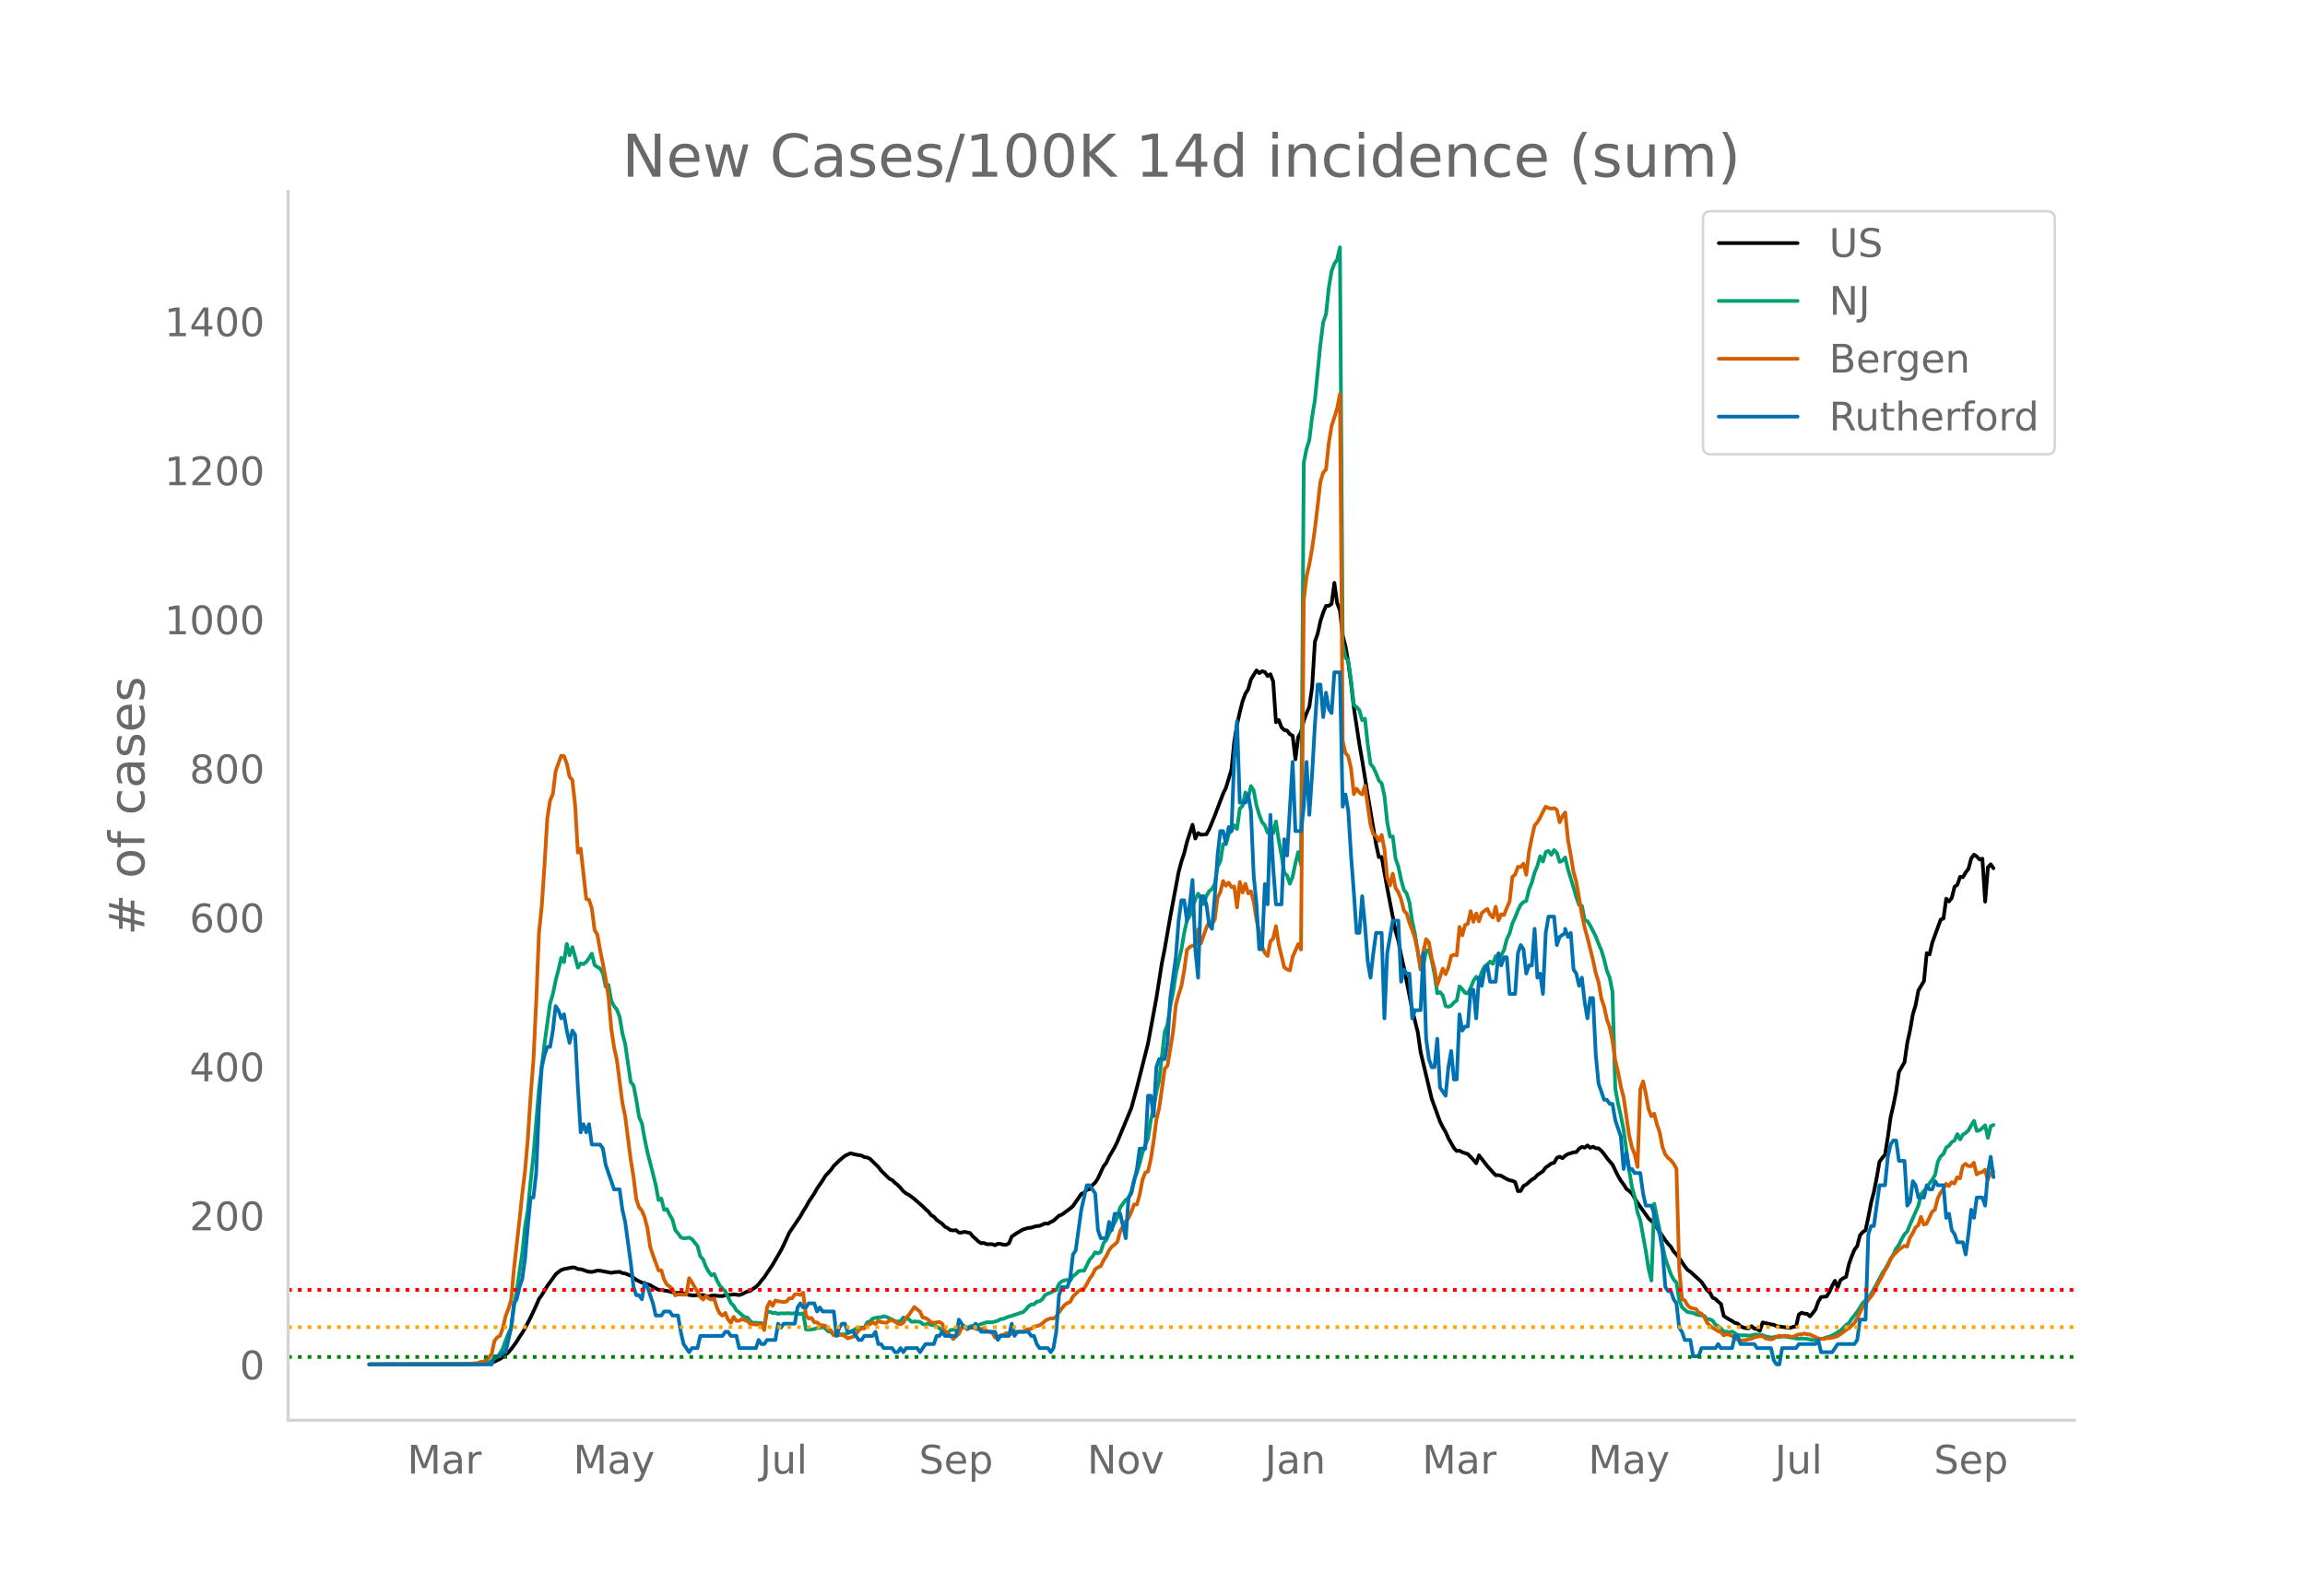 <svg height="864" viewBox="0 0 936 648" width="1248" xmlns="http://www.w3.org/2000/svg" xmlns:xlink="http://www.w3.org/1999/xlink"><defs><style>*{stroke-linecap:butt;stroke-linejoin:round}</style></defs><g id="figure_1"><path d="M0 648h936V0H0z" style="fill:#fff" id="patch_1"/><g id="axes_1"><path d="M117 576.72h725.4V77.76H117z" style="fill:none" id="patch_2"/><path clip-path="url(#p6687626e4d)" d="m149.973 554.039 40.651-.089 4.517-.17 3.387-.273 1.13-.222 1.129-.366 2.258-1.1 1.13-.778 2.258-1.88 1.13-1.326 2.257-3.076 1.13-1.88 1.129-1.643 1.13-1.895 2.258-4.388 2.258-4.828 1.13-2.635 1.128-1.574 2.259-3.723 3.387-4.705 1.13-.982 1.129-.795 1.129-.396 3.388-.662 1.129.074 1.129.618 1.13.026 1.128.325 1.13.444 1.129.276 1.129.085 2.258-.55 1.13.038 4.516.862 1.13-.227 2.258-.173 1.13.5 1.128.167 2.259.887 2.258 1.718 2.259 1.105 1.129.217 1.129.499 1.13.313 1.128.713 2.259 1.193 1.129.012 1.13.252 1.128.133 3.388.847 1.13.026 1.128-.136 3.388.945 1.13.156 1.128.024 1.13-.149 2.258.01 2.258.664 1.13-.452 1.129-.023 2.258.213 1.13.008 1.129-.379 2.258-.15 1.13-.179 2.258.303 1.129-.378 2.258-1.116 1.13-.196 1.129-.877 1.129-.715 1.13-1.13 1.128-1.5 1.13-1.302 3.387-5.068 3.388-5.832 1.129-2.242 2.258-4.961 4.517-6.66 1.13-2.072 1.129-1.725 1.129-2.093 2.258-3.385 1.13-2.034 2.258-3.28 1.129-1.856 2.258-2.417 1.13-1.614 2.258-2.19 2.258-1.881 2.259-1.047 2.258.55 2.259.374 1.129.621 1.13.17 1.128.518 3.388 3.283 1.13 1.476 3.387 3.356 1.129.528 1.13 1.107 1.128.9 1.13 1.153 1.129 1.372 1.129.886 1.13.561 2.258 1.717 3.387 2.997 1.13 1.118 1.129.941 1.129 1.489 1.129.624 1.13 1.307 2.258 1.605 1.129 1.19 1.129.565 1.13.803 1.128.096 1.13-.075 1.129.974 1.129-.034 1.13-.283 2.258.47 1.129 1.405 1.129.945 1.13 1.105 1.128.696 1.13-.093 1.129.508 2.258-.03 1.13.446 1.129-.629 1.129.1 1.129.297 1.13.04 1.128-.586 1.13-2.746 2.258-1.536 2.258-1.305 2.259-.696 1.129-.043 1.13-.413 1.128-.258 1.13-.102 2.258-.983 1.13.12 1.128-.688 1.13-.505 2.258-2.087 1.13-.404 3.387-2.498 1.13-.986 3.387-4.943 1.129-.459 1.13-1.182 1.128-.279 1.13-1.634 1.129-1.035 1.129-1.728 2.258-4.91 1.13-1.377 1.129-2.455 2.258-3.874 1.13-2.333 5.645-13.603 2.259-8.302 4.517-17.92 3.387-18.378 2.259-14.423 1.129-5.623 2.258-13.07 3.388-18.105 1.129-4.241 1.13-3.446 1.128-4.533 2.259-6.99 1.129 5.592 1.13-2.244 1.128.703 2.259-.188 1.129-2.083 2.258-5.45 3.388-8.98 1.13-2.296 2.258-7.466 1.129-11.268 1.13-6.884 1.128-5.174 1.13-4.434 1.129-3.063 1.129-1.745 1.13-4.024 2.257-3.669 1.13 1.088 1.129-.736 1.13.277 1.128 1.666 1.13-.742 1.129 2.924 1.129 16.555 1.13-.86 1.128 2.962 1.13 1.095 1.129.196 1.129 1.464 1.13.616 1.128 9.582 1.13-9.007 1.129-2.016 1.129-4.638 1.13-3.077 1.128-2.6 1.13-8.005 1.129-18.423 1.129-3.232 1.13-5.182 1.128-3.439 1.13-2.668 1.129-.035 1.129-.784 1.13-8.537 1.128 8.244 1.13 2.92 1.129 10.206 1.129 4.431 1.13 6.498 1.128 8.283 1.13 10.068 2.258 14.992 1.13 6.43 2.258 14.094 3.387 20.003 1.13 5.19 1.129-.066 2.258 12.63 3.388 17.504 1.129 3.908 1.129 5.863 1.13 5.001 3.387 17.176 2.258 9.142 1.13 7.982 4.516 18.998 2.259 6.206 1.129 3.09 1.13 2.257 1.128 1.916 1.13 2.559 2.258 3.99 1.13 1.187 1.128-.131 1.13.636 2.258.742 2.258 2.347 1.13 1.393 1.129-3.23 3.387 4.379 2.259 2.514 1.129 1.19 1.13-.043 1.128.287 2.259 1.337 1.129.467 1.13.2 1.128.54 1.13 3.67 1.129-.079 1.129-2.001 1.13-.62 2.258-1.98 1.129-.602 1.129-1.251 2.258-1.54 1.13-1.542 1.129-.735 1.129-.895 1.13-.242 1.128-2.017 1.13-.482 1.129.628 1.129-1.046 1.13-.653 2.258-.693 1.129-.11 1.129-1.39 1.13-.721 1.128.323 1.13-.9 1.129.945 1.129-.421 1.13.583 1.128.088 1.13.977 1.129 1.31 1.13 1.641 2.257 2.644 2.259 4.613 1.13 1.93 1.128 1.485 1.13 1.829 1.129.84 1.129 1.085 2.258 3.723 4.517 6.4 2.259 2.031 2.258 3.427 2.258 3.381 1.13 1.448 1.129 1.192 1.129 1.911 1.13 1.207 1.128 1.468 2.259 3.37 1.129 1.416 1.13.754 4.516 4.14 2.258 3.36 1.13.855 1.129 2.186 1.129.488 1.13 1.1 1.128.935 1.13 4.887 2.258 1.463 1.13.57 1.128.797 1.13.25 1.129 1.102 1.129.48 1.13.302 1.128.06 1.13-.886 1.129.986 1.129.226 1.13.671 1.128-3.383 3.388.79 1.13.13 1.128.612 3.388.411 1.13.249 1.128-.04 1.13-.355 1.129-.144 1.13-4.865 1.128-.714 1.13.331 1.129.105 1.129 1.038 1.13-1.32 1.128-1.492 1.13-3.184 1.129-1.879 2.258-.223 1.13-1.829 1.128-2.512 1.13-2.035 1.129 2.668 1.13-2.93 1.128-.78 1.13-.563 1.129-5.032 1.129-3.23 1.13-2.726 1.128-1.5 1.13-4.4 1.129-1.275 1.129-.764 1.13-5.32 1.128-5.885 1.13-4.324 1.129-5.741 1.129-6.495 1.13-1.59 1.128-1.279 1.13-7.097 1.129-8.131 1.129-4.845 1.13-5.667 1.128-7.863 2.259-3.942 1.129-7.892 1.13-5.095 1.128-6.51 1.13-3.726 1.129-5.966 2.258-3.784 1.13-11.369 1.129.555 1.129-4.819 3.387-9.34 1.13-.415 1.129-8.062 1.129 1.096 1.13-1.416 1.128-4.522 1.13-.785 1.129-3.268 1.129.153 1.13-1.927 1.128-1.47 1.13-4.277 1.129-1.47 1.13.75 1.128 1.23 1.13-.355 1.129 17.44 1.129-13.916 1.13-1.222 1.128 1.595h0" style="fill:none;stroke:#000;stroke-linecap:round;stroke-width:1.5" id="line2d_1"/><path clip-path="url(#p6687626e4d)" d="m149.973 554.04 42.91-.099 3.387-.235 2.258-.579 1.13-.538 1.129-1.046 1.13-.542 1.128-1.498 1.13-1.963 1.129-3.15 1.129-2.818 1.13-2.449 1.128-8.407 1.13-6.568 2.258-15.373 1.13-10.806 1.128-6.704 1.13-11.582 1.129-10.311 2.258-27.024 2.259-18.592 2.258-16.314 1.13-3.801 1.128-5.492 1.13-4.306 1.129-4.895 1.129 1.758 1.13-7.426 1.128 4.609 1.13-3.243 1.129 3.934 1.129 4.347 1.13-1.703 1.128.272 1.13-.868 1.129-1.557 1.129-1.82 1.13 4.613 1.128.804 1.13.627 1.129 1.99 1.129 5.354 1.13-.688 1.128 6.47 1.13 2.084 1.129 1.451 1.129 2.91 1.13 6.744 1.128 4.282 2.259 15.534 1.129 1.321 1.13 5.778 1.128 7.044 1.13 2.51 1.129 6.371 1.129 5.42 2.258 8.792 1.13 4.575 1.129 6.07 1.129-.613 1.13 4.599 1.128-.304 1.13 2.29 1.129 1.948 1.13 4.245 1.128 1.352 1.13 1.618 1.129.43 2.258-.307 1.13.586 2.258 2.82 1.129 4.197 1.13 1.182 1.128 2.94 1.13 2.081 1.129 1.502 1.129-.586 1.13 2.654 1.128 2.061 1.13 1.27 1.129 1.07 2.258 4.763 1.13 1.1 1.129 1.91 1.129.856 1.129 1.035 1.13.838 1.128.198 1.13 1.42 1.129.747 1.129-.126 1.13.204 1.128-.068 1.13 1.335 1.129-5.75 1.129-.136 1.13.518 1.128-.113 1.13.45 1.129-.245 1.129.054 2.258-.078 1.13.16 1.129-.208 2.258.395 1.13-.32 1.129 6.564 1.129.102 2.258-.245 1.13-.456 1.129.006 1.129-.439 1.129.705 1.13 1.145 1.128.095 1.13 1.363 1.129.099 1.129-.09 1.13-.282 1.128-.037 1.13-.34 3.387-1.953 1.13-.306 1.129-.123 1.129.065 1.13-2.18 1.128-.362 1.13-1.199 2.258-.5h1.13l1.128-.45 1.13.334 2.258 1.042 1.13.65 1.128.134 1.13-.079 1.129-1.54 2.258.72 1.13 1.049 1.129-.164 2.258.14 1.13.933 1.128.239 1.13-.549 1.129.668 1.129.112 1.13.484 1.128.725 1.13 1.19 1.129.722 1.129-.242 1.13-.947 1.128-.126 2.259.04 1.129-.947 1.13-.541 1.128.695 1.13-.555 1.129-.365 1.129.085 2.258-.715 2.259-.736 2.258.03 2.259-.64 1.129-.65 1.129-.13 2.258-.947 1.13-.204 1.129-.508 1.129-.269 1.13-.477 1.128-.252 1.13-1.025 1.129-1.366 1.129-.767 1.13-.068 1.128-1.083 1.13-.153 1.129-.862 1.13-1.656 1.128-.59 1.13-.404 1.129-.692 1.129-.344 1.13-2.5 1.128-1.08 1.13-.389 1.129-.18 1.129.306 1.13-1.812 1.128-.787 1.13-1.216 1.129-.238 1.129.044 2.258-4.53 1.13-1.223 1.129-1.775 1.129.463 1.13-.613 1.128-3.56 1.13-1.288 1.129-2.544 3.387-6.708 1.13-3.972 2.258-3.055 1.13-.6 1.128-2.847 1.13-4.814 1.129-2.725 1.129-3.802 1.13-4.404 2.258-5.88 1.129-7.256 1.129-4.752 1.13-6.615 1.128-4.84 2.259-19.707 1.129-2.899 1.13-7.501 1.128-5.488 1.13-7.562 2.258-9.988 1.13-6.66 1.128-5.188 1.13-1.696 2.258-6.728 1.13-2.378 1.128 1.877 1.13 2.381 1.129-3.307 1.129-1.976 1.13-.848 1.128-2.082 1.13-6.939 1.129-2.231 1.129-7.024 1.13.061 1.128-4.091 1.13-1.376 1.129-2.204 1.13 1.516 1.128-8.305 1.13-1.073 1.129-5.478 1.129 2.18 1.13-4.762 1.128 1.833 1.13 6.019 1.129 3.86 1.129 2.912 1.13 1.335 1.128 2.974 1.13-1.179 1.129 1.418 1.129-4.804 1.13 7.634 1.128 6.248 1.13 6.997 1.129 1.052 1.129 3.349 1.13-2.865 1.128-5.467 1.13-4.497 1.129 5.127 1.129-163.242 1.13-5.658 1.128-3.553 1.13-9.453 1.129-6.68 2.258-22.953 1.13-8.833 1.129-3.165 1.129-10.764 1.129-6.8 1.13-2.943 1.128-1.662 1.13-4.994 1.129 160.919 1.129 5.576 1.13 1.407 1.128 8.281 1.13 9.61 1.129.896 1.129 1.274 1.13 4.067 1.128-.647 1.13 10.45 1.129 7.993 1.129 1.29 1.13 2.47 1.128 2.889 1.13 1.151 1.129 5.032 1.129 10.655 1.13 5.992 1.128-.095 1.13 8.986 1.129 3.202 1.129 5.39 1.13 4.084 1.128 1.498 1.13 3.714 1.129 7.678 1.13 5.167 2.257 14.274 1.13-1.646 1.129-6.125 1.13.045 1.128 4.026 1.13 5.56 1.129 7.838 1.129-.487 1.13 1.427 1.128 4.265 1.13.276 1.129-.467 1.129-1.288 1.13-.756 1.128-5.78 1.13 1.171 1.129 1.424 1.129.283 1.13-2.221 1.128-2.875 1.13-1.666 1.129 1.352 1.129-3.297 1.13-2.238 1.128-.814 1.13-1.182 1.129.913 1.129-3.134 1.13 1.09 1.128-1.458 1.13-2.116 1.129-4.357 1.129-2.364 1.13-4.043 1.128-2.446 1.13-2.875 1.129-2.306 1.129-1.094 1.13-.443 1.128-4.71 1.13-2.723 1.129-4.07 1.129-2.722 1.13-3.938 1.128 2.194 1.13-3.87 1.129-.467 1.129 1.581 1.13-1.918 1.128 1.09 1.13 3.717 1.129-.494 1.129-1.322 1.13 4.79 2.258 7.443 1.129 3.9 1.129 3.13 1.13.358 1.128 5.757 1.13.504 1.129 1.782 2.258 4.428 1.13 2.974 1.129 2.61 1.129 3.754 1.13 4.629 1.128 2.78 1.13 5.767 1.129 39.11 1.129 6.234 1.13 4.946 1.128 5.702 2.259 16.545 1.129 6.647 1.13 4.087 1.128 6.251 1.13 3.223 2.258 12.55 1.13 7.265 1.128 4.616 1.13-31.193 2.258 10.86 1.13 6.186 1.128 5.225 2.259 6.377 1.129 2.163 1.13 1.223 1.128 7.103 1.13 2.902 2.258 2 2.258.3 1.13.586 1.129.31 2.258.31 1.13 1.331 1.129.079 1.129.514 1.129 1.66 1.13.582 1.128.953 1.13 1.223 1.129.068 1.129.314 1.13-.361 2.258 1.38 1.129.177 2.258-.007 1.13.133 1.129-.116 1.129-.31 1.129-.034 2.258.238 1.13.511 2.258.45 1.13-.123 1.128-.286 1.13.238 1.129-.255 1.129.04 5.646.938 1.13-.15 2.258.17 2.258.45 1.13-.051 3.387-.62 1.13-.453 1.128-.232 2.259-1.056 1.129-.777 1.13-.627 2.258-2.299 1.129-.77 1.129-1.717 2.258-2.83 2.259-3.615 2.258-2.108 1.13-1.468 2.258-4.136 2.258-4.285 1.13-1.704 1.129-1.928 1.129-2.23 1.129-1.81 1.13-2.452 1.128-1.489 1.13-2.31 1.129-1.951 1.129-1.159 1.13-2.844 3.387-7.63 1.129-4.708 1.13-1.179 1.128-1.451 1.13-1.73 1.129-1.523 1.129-1.894 1.13-5.43 1.128-2.109 1.13-.957 1.129-2.6 1.129-.776 1.13-1.455 1.128-.68 1.13-2.549 1.129 2.146 1.129-1.962 1.13-.695 1.128-1.046 1.13-2.064 1.129-1.771 1.13 4.104 1.128-.306 1.13-.9 1.129-1.113 1.129 5.12 1.13-4.718 1.128-.532h0" style="fill:none;stroke:#009e73;stroke-linecap:round;stroke-width:1.5" id="line2d_2"/><path clip-path="url(#p6687626e4d)" d="m149.973 554.04 37.263-.097 3.388-.13 3.388-.325 1.129-.454 1.13-.033 1.128-.94 1.13-.747 1.129-1.558 1.129-5.29 1.13-1.429 1.128-.649 1.13-3.051 1.129-4.9 1.129-2.922 1.13-3.7 1.128-12.496 2.259-19.929 1.129-10.71 1.13-9.218 1.128-13.113 1.13-17.397 1.129-14.313 1.129-23.434 1.13-28.367 1.128-10.776 1.13-16.975 1.129-18.792 1.129-7.238 1.13-2.662 1.128-9.282 2.259-6.232 1.129.162 1.13 3.019 1.128 5.29 1.13 1.428 1.129 10.16 1.129 19.279 1.13-1.59 2.258 20.415 1.129.357 1.129 3.44 1.13 8.796 1.128 1.915 1.13 6.329 1.129 5.485 1.129 6.07 1.13 7.367 1.128 12.886 1.13 7.595 1.129 5.063 2.258 17.527 1.13 5.42 2.258 17.656 1.129 6.946 1.13 9.088 1.128 3.31 1.13 1.299 1.129 2.726 1.129 4.415 1.13 7.594 1.128 3.408 2.259 6.135 1.129-.033 1.13 3.733 1.128 2.077 1.13.779 1.129.974 1.13 2.596 1.128-.357 2.259.098 1.129-.033 1.13-6.653 1.128 1.622 1.13 2.045 1.129 1.753 1.129 2.207 1.13 1.038 1.128-1.525 1.13 1.071 1.129.487 1.129-.454 1.13 3.765 1.128 2.304 1.13.876 1.129-1.103 1.129 2.694 1.13 1.33 1.128-2.401 1.13 1.558h1.129l1.129-.714 1.13.519 1.128.357 1.13 1.2h1.129l1.129.195 1.13-.032 1.128.097 1.13 2.143 1.129-9.12 1.129-2.37 1.13 1.655 1.128-2.142 1.13.292 2.258.325 1.13-.195 1.128-1.298 1.13-.033 1.129-1.59 1.129-.098 1.13.357 1.128-.908 1.13 9.185 1.129 1.33 1.129-.291 1.13 1.785 1.128.032 1.13 1.039 2.258.324 1.13 1.364 1.128.551 1.13 2.013 1.129-.78 1.129.098 2.258.974 1.13.876 2.258-.65 1.13-1.103 1.128-1.46 1.13-.844 1.129.065 1.13-1.428 1.128-.292 1.13-.844 1.129.746 1.129-1.266 1.13.52 2.257.26 1.13-.877 1.129-.292 2.258 1.46 1.13.325 1.129-.649 1.129-1.883 1.13-1.298 2.258-3.213 1.129 1.006 1.129.844 1.13 2.467 1.128.13 1.13.746 1.129 1.071 1.129.162 2.258-.357 1.13.747 1.129 3.18 1.129.52 2.258 2.5 1.13-1.267 1.129-.844 1.129-2.564 1.13-.227 1.128 1.006 1.13-.746 1.129-.065 1.129.487 1.13.324 1.128-.13 1.13-.357 1.129 1.169 1.129.195 1.13.454 1.128 1.98 1.13-.162 1.129-.78 1.129-.13 1.13-.746 1.128.325 1.13-.033 1.129-.843 1.129.13 1.13-.195 1.128.13 1.13-.715 1.129-.389 1.129-.13 1.13-.974 1.128-.13 1.13-.389 1.129-.714 1.13-1.071 1.128-.617 1.13-.357 1.129.033 1.129-.812 1.13-1.785 2.257-2.888 1.13-.747 1.129-.487 1.13-2.207 2.257-2.207 1.13-.65 1.129-.356 1.13-1.85 1.128-2.175 1.13-1.525 1.129-2.337 1.129-.747 1.13-.486 1.128-2.37 1.13-1.72 1.129-2.37 1.129-1.46 1.13-.876 1.128-1.071 1.13-4.35 2.258-3.96 1.13-1.427 1.128-2.435 1.13-3.018 1.129.032 1.129-4.057 1.13-5.94 1.128-2.953 1.13-.487 1.129-4.998 1.129-7.206 1.13-8.795 1.128-4.642 2.259-16.098 1.129-1.136 2.258-13.795 1.13-10.938 1.129-4.154 1.129-3.538 1.13-6.296 1.128-8.374 1.13-1.136 1.129-.584 1.129-.26 1.13-6.362 1.128 5.745 2.259-6.491 1.129-2.11 1.13.747 1.128-1.883 1.13-8.893 1.129-2.24 1.129-4.511 1.13 1.947 1.128-1.266 1.13 1.818 1.129-.26 1.13 8.504 1.128-10.354 1.13 4.285 1.129-3.506 1.129 3.863 1.13-.844 1.128 4.317 1.13 7.173 2.258 10.873 1.13 2.694 1.128 1.233 1.13-5.972 1.129-1.169 1.129-4.966 1.13 7.498 2.258 9.218 1.129.811 1.129.422 1.13-5.485 2.258-5.193 1.129 2.207 1.129-141.902 1.13-9.607 1.128-4.9 1.13-6.525 1.129-7.79 2.258-19.311 1.13-3.7 1.129-1.233 1.129-10.744 1.129-6.88 2.258-7.109 1.13-5.842 1.129 140.928 1.129 4.836 1.13 1.33 1.128 4.934 1.13 10.419 1.129-2.24 1.129 1.59 1.13.747 1.128-3.505 2.259 15.936 1.129 3.7 1.13.714 1.128 2.045 1.13-2.434 1.129 5.874 1.129 11.393 1.13 3.278 1.128-4.804 1.13 5.81 1.129 1.72 1.129 2.857 1.13 4.576 1.128 1.233 1.13 3.798 1.129 2.888 1.13 3.408 1.128 5.258 1.13 6.784 1.129-6.719 1.129-5.03 1.13 1.395 1.128 6.427 1.13 4.251 1.129 6.524 2.258-6.653 1.13 2.272 1.128-2.727 1.13-4.674 1.129-.486 1.13.26 1.128-11.555 1.13 3.408 1.129-4.187 1.129-.52 1.13-5.095 1.128 4.316 1.13-3.375 1.129 3.18 1.129-3.375 1.13-.909 1.128-.746 1.13 2.337 1.129 1.168 1.129-4.414 1.13 5.583 1.128-2.5 1.13.293 1.129-2.922 1.129-2.531 1.13-9.997 1.128-.974 1.13-3.148 1.129.065 1.129-1.33 1.13 4.51 1.128-9.444 1.13-5.68 1.129-4.934 1.129-1.265 1.13-1.948 1.128-2.37 1.13-2.012 1.129.52 1.129.292 1.13-.227 1.128.714 1.13 5.03 1.129-2.466 1.129-1.526 1.13 11.133 1.128 6.2 1.13 6.913 1.129 3.992 2.258 13.145 1.13 5.453 1.129 4.024 2.258 9.12 1.13 5.324 1.128 3.57 1.13 6.653 1.129 3.344 1.13 5.225 1.128 3.116 1.13 5.583 1.129 7.854 1.129 4.706 1.13 5.94 1.128 4.317 2.259 15.611 1.129 4.772 1.13 2.856 1.128 5.096 1.13-31.581 1.129-3.148 1.129 5.063 1.13 6.2 1.128 2.888 1.13-1.071 1.129 4.414 1.129 3.278 1.13 5.972 1.128 2.954 1.13 1.363 1.129.941 1.129 1.428 1.13 2.013 1.128 40.7 1.13 12.27 1.129.486 1.129 1.98 1.13 1.039 2.258.486 1.129 1.461 1.129.422 1.13 1.363 1.128 2.305 1.13 1.2 1.129.877 1.129.616 1.13.78 1.128.389 1.13 1.298 1.129-.422 1.129.227 1.13.455 1.128.941 1.13.617 1.129.26 2.258-.13 1.13-.422 1.129-.098 1.129-.681 2.258-.39h1.13l1.129.877 2.258.421 1.13-.389 2.258-1.136 1.129.227 1.129-.162 1.13.065 1.128.26 1.13.064 1.129-.551 1.13-.422 1.128-.033 1.13-.324 1.129.357 1.129.032 3.387 1.623 2.259.195 1.13-.292 1.128-.033 2.259-.454 1.129-.455 1.13-.714 2.258-1.72 1.129-.682 2.258-2.142 1.13-1.882 1.129-2.532 1.129-2.11 1.129-1.07 1.13-1.883 1.128-1.233 1.13-1.72L762 522.33l2.258-4.09 1.13-2.337 1.129-1.785 1.129-2.629 1.129-1.655 2.258-2.337 2.259-1.623 1.129.325 1.13-3.603 1.128-1.753 1.13-2.37 1.129-.94 1.129-3.408 1.13 3.115 1.128-.324 2.259-4.869 1.129-.843 1.13-4.577 1.128-2.175 1.13-1.59 1.129-2.175 1.129.974 1.13-1.59 1.128.52 1.13-2.533 1.129.487 1.129-4.998 1.13-.941 1.128.909 1.13.032 1.129-1.396 1.13 4.739 1.128-.682 1.13-.227 1.129-.973 1.129 3.992 1.13-2.564 1.128-.714h0" style="fill:none;stroke:#d55e00;stroke-linecap:round;stroke-width:1.5" id="line2d_3"/><path clip-path="url(#p6687626e4d)" d="M149.973 554.04h49.685l1.129-3.306h2.258l1.13-1.653h1.129l2.258-9.919 1.13-9.918 1.128-1.653 1.13-4.96 1.129-3.306 1.13-8.265 1.128-13.225 1.13-11.571h1.129l1.129-9.919 1.13-26.45 1.128-16.53 1.13-4.96 1.129-3.305h1.129l1.13-6.613 1.128-9.918 1.13 1.653 1.129 3.306 1.129-1.653 1.13 6.612 1.128 4.96 1.13-4.96 1.129 1.653 1.129 21.49 1.13 18.184 1.128-3.306 1.13 3.306 1.129-3.306 1.129 8.266h3.388l1.129 1.653 1.129 6.612 3.388 9.918h2.258l1.13 8.266 1.128 4.96 2.259 16.53 1.129 9.918 1.13 3.307h1.128l1.13 1.653 1.129-6.613 1.129 1.653 2.258 6.613 1.13 4.959h2.258l1.13-1.653h2.258l1.129 1.653h2.258l1.13 6.612 1.129 4.96 2.258 3.306 1.13-1.653h2.258l1.129-4.96h9.034l1.129-1.653h1.129l1.13 1.653h2.258l1.129 4.96h6.775l1.13-3.306 1.128 1.653h1.13l1.129-1.653h3.387l1.13-6.613 1.129 1.653 1.129-1.653h4.517l1.129-6.612 1.13-1.653 1.128 1.653h1.13l1.129-1.653h2.258l1.13 3.306 1.129-1.653 1.129 1.653h4.517l1.129 9.918 1.129-3.306 1.13-1.653h1.128l1.13 3.306h2.258l2.258 3.307h1.13l1.129-1.654h3.387l1.13-1.653 1.129 4.96h1.13l1.128 1.653h3.388l1.13 1.653h1.128l1.13-1.653 1.129 1.653 1.129-1.653h4.517l1.129 1.653 2.258-3.306h3.388l1.13-3.307h1.128l1.13-1.653 1.129 1.653h4.517l1.129-6.612 2.258 3.306h3.388l1.129-1.653 2.258 3.306h5.646l1.13 3.307 1.129-1.654h3.387l1.13-4.959 1.129 4.96 1.129-1.654h4.517l1.129 1.653h1.13l1.128 3.307 1.13 1.653h3.387l1.13 1.653 1.129-1.653 1.129-6.613 1.13-14.877 1.128-3.307h2.259l1.129-3.306 1.13-9.918 1.128-1.653 2.259-16.531 2.258-9.919h1.13l2.258 3.307 1.129 14.877 1.13 3.306h2.258l1.129-6.612 1.129 3.306 1.13-6.612h2.258l2.258 9.918 1.13-16.53 1.128-1.653 2.259-9.919 1.129-8.265h2.258l1.13-21.49h1.129l1.129 8.265 1.13-19.837 1.128-3.306h2.259l1.129-6.612 1.13-18.184 2.258-16.531 1.129-14.878 1.129-8.265h1.13l1.128 8.265 1.13-6.612 1.129-9.919 1.129 28.103 1.13 11.571 1.128-33.061h1.13l1.129 3.306 1.129 8.265 1.13 1.653 1.128-13.224 1.13-16.531 1.129-9.919h1.129l1.13 4.96 1.128-6.613 1.13 1.653 1.129-29.755 1.13-14.878 1.128 33.062h2.259l1.129-3.306 1.13 6.612 1.128 26.45 1.13 11.57 1.129 18.185h1.129l1.13-26.45 1.128 8.266 1.13-36.368 1.129 21.49 1.129 14.878h2.258l1.13-26.45 1.129 6.613 2.258-38.021 1.13 28.102h2.258l1.129-9.918 1.13-18.184 1.128 21.49 1.13-16.53 1.129-19.838 1.129-16.53h1.13l1.128 13.224 1.13-9.918 1.129 6.612 1.129 1.653 1.13-16.53h2.258l1.129 54.55 1.129-4.958 1.13 6.612 1.128 18.184 1.13 14.878 1.129 16.53h1.129l1.13-14.877 1.128 11.571 1.13 14.878 1.129 6.612 1.129-9.918 1.13-8.266h2.258l1.129 34.715 1.129-26.45 2.258-13.224h2.259l1.129 24.796 1.13-4.959 1.128 1.653h1.13l1.129 18.184 1.13-3.306h2.257l1.13-23.143 1.129 34.714 1.13 8.266 1.128 3.306h1.13l1.129-11.572 1.129 19.837 2.258 3.307 1.13-11.572 1.129-6.612 1.129 11.571h1.13l1.128-26.449 1.13 6.612 1.129-1.653h1.129l1.13-14.877h1.128l1.13 11.571 1.129-16.53 1.129 3.305 1.13-6.612 1.128-1.653 1.13 6.612h2.258l1.13-11.571 1.128 4.959 1.13-3.306h1.129l1.129 14.878h2.258l1.13-16.531 1.129-3.306 1.129 1.653 1.13 9.918 1.128-3.306h1.13l1.129-14.878 1.129 19.837 1.13-1.653 1.128 8.266 1.13-24.797 1.129-6.612h2.258l1.13 11.572 1.129-3.307 2.258-1.653v-1.653l1.13 3.306 1.128-1.653 1.13 14.878 1.129 1.653 1.129 4.96 1.13-3.307 1.128 9.919 1.13 6.612 1.129-8.265h1.129l1.13 23.143 1.128 11.571 2.259 6.613h1.13l1.128 1.653h1.13l1.129 6.612 2.258 6.612 1.13 13.225 1.128-6.612 1.13 6.612h1.129l1.13 1.653h2.257l1.13 8.266 1.129 4.959h2.258l1.13 3.306 1.129 4.96 1.129 3.305 1.13 6.613 1.128 14.877 1.13 1.654h1.129l1.129 3.306 1.13 1.653 1.128 9.918 1.13 1.653 1.129 3.307h2.258l1.13 6.612h2.258l1.129-3.306h5.646l1.13-1.653 1.128 1.653h4.517l1.13-4.96h1.129l1.129 3.307h5.646l1.129 1.653h5.646l1.13 4.959 1.128 1.653h1.13l1.129-6.612h5.646l1.13-1.653h6.774l1.13-1.653 1.129 4.959h4.516l2.259-3.306h6.775l1.13-1.653 1.129-8.266h2.258l1.13-34.715 1.128-3.306h1.13l2.258-16.53h2.258l1.13-11.572 1.129-4.96 1.129-1.652h1.13l1.128 8.265h2.259l1.129 18.184 1.13-1.653 1.128-8.266 1.13 1.653 1.129 4.96h2.258l1.13-4.96 1.129 1.653h1.129l1.129-3.306 1.13 1.653h2.258l1.129 13.225 1.129-1.653 1.13 6.612 1.128 1.653 1.13 3.307h2.258l1.13 4.959 1.128-8.266 1.13-9.918 1.129 3.306 1.13-8.265h2.257l1.13 3.306 1.129-13.225 1.13-6.612 1.128 8.265h0" style="fill:none;stroke:#0072b2;stroke-linecap:round;stroke-width:1.5" id="line2d_4"/><path clip-path="url(#p6687626e4d)" d="M117 551.014h725.4" style="fill:none;stroke:green;stroke-dasharray:1.5,2.475;stroke-dashoffset:0;stroke-width:1.5" id="line2d_5"/><path clip-path="url(#p6687626e4d)" d="M117 538.912h725.4" style="fill:none;stroke:orange;stroke-dasharray:1.5,2.475;stroke-dashoffset:0;stroke-width:1.5" id="line2d_6"/><path clip-path="url(#p6687626e4d)" d="M117 523.784h725.4" style="fill:none;stroke:red;stroke-dasharray:1.5,2.475;stroke-dashoffset:0;stroke-width:1.5" id="line2d_7"/><path d="M117 576.72V77.76" style="fill:none;stroke:#d3d3d3;stroke-linecap:square;stroke-linejoin:miter;stroke-width:1.25" id="patch_3"/><path d="M117 576.72h725.4" style="fill:none;stroke:#d3d3d3;stroke-linecap:square;stroke-linejoin:miter;stroke-width:1.25" id="patch_4"/><g id="matplotlib.axis_1"><g id="xtick_1"><g style="fill:#696969" transform="matrix(.16 0 0 -.16 165.367 598.378)" id="text_1"><defs><path d="M9.813 72.906h14.703l18.593-49.61 18.703 49.61h14.704V0H66.89v64.016l-18.797-50h-9.907l-18.796 50V0H9.813z" id="DejaVuSans-77"/><path d="M34.281 27.484q-10.89 0-15.093-2.484-4.204-2.484-4.204-8.5 0-4.781 3.157-7.594 3.156-2.797 8.562-2.797 7.485 0 12 5.297 4.516 5.297 4.516 14.078v2zm17.922 3.72V0H43.22v8.297Q40.14 3.328 35.547.953q-4.594-2.375-11.234-2.375-8.391 0-13.36 4.719Q6 8.016 6 15.922q0 9.219 6.172 13.906 6.187 4.688 18.437 4.688h12.61v.89q0 6.203-4.078 9.594-4.078 3.39-11.453 3.39-4.688 0-9.141-1.124-4.438-1.125-8.531-3.375v8.312q4.921 1.906 9.562 2.844 4.64.953 9.031.953 11.875 0 17.735-6.156 5.86-6.14 5.86-18.64z" id="DejaVuSans-97"/><path d="M41.11 46.297q-1.516.875-3.297 1.281Q36.03 48 33.89 48q-7.625 0-11.703-4.953-4.079-4.953-4.079-14.234V0H9.08v54.688h9.03v-8.5q2.844 4.984 7.375 7.39Q30.031 56 36.531 56q.922 0 2.047-.125 1.125-.11 2.484-.36z" id="DejaVuSans-114"/></defs><use xlink:href="#DejaVuSans-77"/><use x="86.279" xlink:href="#DejaVuSans-97"/><use x="147.559" xlink:href="#DejaVuSans-114"/></g></g><g id="xtick_2"><g style="fill:#696969" transform="matrix(.16 0 0 -.16 232.803 598.378)" id="text_2"><defs><path d="M32.172-5.078q-3.797-9.766-7.422-12.735-3.61-2.984-9.656-2.984H7.906v7.516h5.282q3.703 0 5.75 1.765Q21-9.766 23.483-3.219l1.61 4.094-22.11 53.813H12.5l17.094-42.766 17.093 42.766h9.516z" id="DejaVuSans-121"/></defs><use xlink:href="#DejaVuSans-77"/><use x="86.279" xlink:href="#DejaVuSans-97"/><use x="147.559" xlink:href="#DejaVuSans-121"/></g></g><g id="xtick_3"><g style="fill:#696969" transform="matrix(.16 0 0 -.16 308.571 598.378)" id="text_3"><defs><path d="M9.813 72.906h9.859V5.078q0-13.187-5-19.14-5-5.954-16.094-5.954h-3.75v8.297h3.078q6.531 0 9.219 3.672Q9.813-4.39 9.813 5.078z" id="DejaVuSans-74"/><path d="M8.5 21.578v33.11h8.984V21.922q0-7.766 3.016-11.656 3.031-3.875 9.094-3.875 7.265 0 11.484 4.64 4.234 4.64 4.234 12.656v31h8.985V0h-8.984v8.406Q42.047 3.422 37.718 1q-4.313-2.422-10.032-2.422-9.421 0-14.312 5.86Q8.5 10.296 8.5 21.578zM31.11 56z" id="DejaVuSans-117"/><path d="M9.422 75.984h8.984V0H9.422z" id="DejaVuSans-108"/></defs><use xlink:href="#DejaVuSans-74"/><use x="29.492" xlink:href="#DejaVuSans-117"/><use x="92.871" xlink:href="#DejaVuSans-108"/></g></g><g id="xtick_4"><g style="fill:#696969" transform="matrix(.16 0 0 -.16 373.155 598.378)" id="text_4"><defs><path d="M53.516 70.516V60.89q-5.61 2.687-10.594 4-4.984 1.328-9.625 1.328-8.047 0-12.422-3.125t-4.375-8.89q0-4.845 2.906-7.313 2.907-2.453 11.016-3.97l5.953-1.218q11.031-2.11 16.281-7.406 5.25-5.297 5.25-14.172 0-10.61-7.11-16.078-7.093-5.469-20.812-5.469-5.172 0-11.015 1.172Q13.14.922 6.89 3.219v10.156q6-3.36 11.765-5.078 5.766-1.703 11.328-1.703 8.438 0 13.032 3.312 4.593 3.328 4.593 9.485 0 5.359-3.297 8.39-3.296 3.032-10.812 4.547L27.484 33.5q-11.03 2.188-15.968 6.875-4.922 4.688-4.922 13.047 0 9.672 6.812 15.234 6.813 5.563 18.766 5.563 5.14 0 10.453-.938 5.328-.922 10.89-2.765z" id="DejaVuSans-83"/><path d="M56.203 29.594v-4.39H14.891q.593-9.282 5.593-14.142 5-4.859 13.938-4.859 5.172 0 10.031 1.266 4.86 1.265 9.656 3.812v-8.5Q49.266.734 44.187-.344 39.11-1.422 33.892-1.422q-13.094 0-20.735 7.61-7.64 7.625-7.64 20.625 0 13.421 7.25 21.296Q20.016 56 32.328 56q11.031 0 17.453-7.11 6.422-7.093 6.422-19.296zm-8.984 2.64q-.094 7.36-4.125 11.75-4.032 4.407-10.672 4.407-7.516 0-12.031-4.25-4.516-4.25-5.203-11.97z" id="DejaVuSans-101"/><path d="M18.11 8.203v-29H9.077v75.484h9.031v-8.296q2.844 4.875 7.157 7.234Q29.594 56 35.594 56q9.968 0 16.187-7.906 6.235-7.907 6.235-20.797T51.78 6.484q-6.218-7.906-16.187-7.906-6 0-10.328 2.375-4.313 2.375-7.157 7.25zm30.578 19.094q0 9.906-4.079 15.547-4.078 5.64-11.203 5.64-7.14 0-11.218-5.64-4.079-5.64-4.079-15.547 0-9.906 4.078-15.547 4.079-5.64 11.22-5.64 7.124 0 11.202 5.64t4.078 15.547z" id="DejaVuSans-112"/></defs><use xlink:href="#DejaVuSans-83"/><use x="63.477" xlink:href="#DejaVuSans-101"/><use x="125" xlink:href="#DejaVuSans-112"/></g></g><g id="xtick_5"><g style="fill:#696969" transform="matrix(.16 0 0 -.16 441.5 598.378)" id="text_5"><defs><path d="M9.813 72.906h13.28l32.329-60.984v60.984h9.562V0h-13.28L19.39 60.984V0H9.813z" id="DejaVuSans-78"/><path d="M30.61 48.39q-7.22 0-11.422-5.64-4.204-5.64-4.204-15.453 0-9.813 4.172-15.453 4.188-5.64 11.453-5.64 7.188 0 11.375 5.655 4.203 5.672 4.203 15.438 0 9.719-4.203 15.406-4.187 5.688-11.375 5.688zm0 7.61q11.718 0 18.406-7.625 6.703-7.61 6.703-21.078 0-13.422-6.703-21.078-6.688-7.64-18.407-7.64-11.765 0-18.437 7.64-6.656 7.656-6.656 21.078 0 13.469 6.656 21.078Q18.844 56 30.609 56z" id="DejaVuSans-111"/><path d="M2.984 54.688H12.5L29.594 8.797l17.093 45.89h9.516L35.687 0H23.485z" id="DejaVuSans-118"/></defs><use xlink:href="#DejaVuSans-78"/><use x="74.805" xlink:href="#DejaVuSans-111"/><use x="135.986" xlink:href="#DejaVuSans-118"/></g></g><g id="xtick_6"><g style="fill:#696969" transform="matrix(.16 0 0 -.16 513.665 598.378)" id="text_6"><defs><path d="M54.89 33.016V0h-8.984v32.719q0 7.765-3.031 11.61-3.031 3.858-9.078 3.858-7.281 0-11.484-4.64-4.204-4.625-4.204-12.64V0H9.08v54.688h9.03v-8.5q3.235 4.937 7.594 7.374Q30.078 56 35.797 56q9.422 0 14.25-5.828 4.844-5.828 4.844-17.156z" id="DejaVuSans-110"/></defs><use xlink:href="#DejaVuSans-74"/><use x="29.492" xlink:href="#DejaVuSans-97"/><use x="90.771" xlink:href="#DejaVuSans-110"/></g></g><g id="xtick_7"><g style="fill:#696969" transform="matrix(.16 0 0 -.16 577.527 598.378)" id="text_7"><use xlink:href="#DejaVuSans-77"/><use x="86.279" xlink:href="#DejaVuSans-97"/><use x="147.559" xlink:href="#DejaVuSans-114"/></g></g><g id="xtick_8"><g style="fill:#696969" transform="matrix(.16 0 0 -.16 644.962 598.378)" id="text_8"><use xlink:href="#DejaVuSans-77"/><use x="86.279" xlink:href="#DejaVuSans-97"/><use x="147.559" xlink:href="#DejaVuSans-121"/></g></g><g id="xtick_9"><g style="fill:#696969" transform="matrix(.16 0 0 -.16 720.73 598.378)" id="text_9"><use xlink:href="#DejaVuSans-74"/><use x="29.492" xlink:href="#DejaVuSans-117"/><use x="92.871" xlink:href="#DejaVuSans-108"/></g></g><g id="xtick_10"><g style="fill:#696969" transform="matrix(.16 0 0 -.16 785.314 598.378)" id="text_10"><use xlink:href="#DejaVuSans-83"/><use x="63.477" xlink:href="#DejaVuSans-101"/><use x="125" xlink:href="#DejaVuSans-112"/></g></g></g><g id="matplotlib.axis_2"><g id="ytick_1"><g style="fill:#696969" transform="matrix(.16 0 0 -.16 97.32 560.119)" id="text_11"><defs><path d="M31.781 66.406q-7.61 0-11.453-7.5Q16.5 51.422 16.5 36.375q0-14.984 3.828-22.484 3.844-7.5 11.453-7.5 7.672 0 11.5 7.5 3.844 7.5 3.844 22.484 0 15.047-3.844 22.531-3.828 7.5-11.5 7.5zm0 7.813q12.266 0 18.735-9.703 6.468-9.688 6.468-28.141 0-18.406-6.468-28.11-6.47-9.687-18.735-9.687-12.25 0-18.718 9.688-6.47 9.703-6.47 28.109 0 18.453 6.47 28.14Q19.53 74.22 31.78 74.22z" id="DejaVuSans-48"/></defs><use xlink:href="#DejaVuSans-48"/></g></g><g id="ytick_2"><g style="fill:#696969" transform="matrix(.16 0 0 -.16 76.96 499.606)" id="text_12"><defs><path d="M19.188 8.297h34.421V0H7.33v8.297q5.609 5.812 15.296 15.594 9.703 9.797 12.188 12.64 4.734 5.313 6.609 9 1.89 3.688 1.89 7.25 0 5.813-4.078 9.469-4.078 3.672-10.625 3.672-4.64 0-9.797-1.61-5.14-1.609-11-4.89v9.969Q13.767 71.78 18.938 73q5.188 1.219 9.485 1.219 11.328 0 18.062-5.672 6.735-5.656 6.735-15.125 0-4.5-1.688-8.531-1.672-4.016-6.125-9.485-1.218-1.422-7.765-8.187-6.532-6.766-18.453-18.922z" id="DejaVuSans-50"/></defs><use xlink:href="#DejaVuSans-50"/><use x="63.623" xlink:href="#DejaVuSans-48"/><use x="127.246" xlink:href="#DejaVuSans-48"/></g></g><g id="ytick_3"><g style="fill:#696969" transform="matrix(.16 0 0 -.16 76.96 439.093)" id="text_13"><defs><path d="M37.797 64.313 12.89 25.39h24.906zm-2.594 8.593H47.61V25.391h10.407v-8.203H47.609V0h-9.812v17.188H4.89v9.515z" id="DejaVuSans-52"/></defs><use xlink:href="#DejaVuSans-52"/><use x="63.623" xlink:href="#DejaVuSans-48"/><use x="127.246" xlink:href="#DejaVuSans-48"/></g></g><g id="ytick_4"><g style="fill:#696969" transform="matrix(.16 0 0 -.16 76.96 378.58)" id="text_14"><defs><path d="M33.016 40.375q-6.641 0-10.532-4.547-3.875-4.531-3.875-12.437 0-7.86 3.875-12.438 3.891-4.562 10.532-4.562 6.64 0 10.515 4.562 3.875 4.578 3.875 12.438 0 7.906-3.875 12.437-3.875 4.547-10.515 4.547zm19.578 30.922v-8.984q-3.719 1.75-7.5 2.671-3.782.938-7.5.938-9.766 0-14.922-6.594-5.14-6.594-5.875-19.922 2.875 4.25 7.219 6.516 4.359 2.266 9.578 2.266 10.984 0 17.36-6.672 6.374-6.657 6.374-18.125 0-11.235-6.64-18.032-6.641-6.78-17.672-6.78-12.657 0-19.344 9.687-6.688 9.703-6.688 28.109 0 17.281 8.204 27.563 8.203 10.28 22.015 10.28 3.719 0 7.5-.734t7.89-2.187z" id="DejaVuSans-54"/></defs><use xlink:href="#DejaVuSans-54"/><use x="63.623" xlink:href="#DejaVuSans-48"/><use x="127.246" xlink:href="#DejaVuSans-48"/></g></g><g id="ytick_5"><g style="fill:#696969" transform="matrix(.16 0 0 -.16 76.96 318.068)" id="text_15"><defs><path d="M31.781 34.625q-7.031 0-11.062-3.766-4.016-3.765-4.016-10.343 0-6.594 4.016-10.36Q24.75 6.391 31.78 6.391q7.032 0 11.078 3.78 4.063 3.798 4.063 10.345 0 6.578-4.031 10.343-4.016 3.766-11.11 3.766zm-9.86 4.188q-6.343 1.562-9.89 5.906Q8.5 49.079 8.5 55.329q0 8.733 6.219 13.812 6.234 5.078 17.062 5.078 10.89 0 17.094-5.078 6.203-5.079 6.203-13.813 0-6.25-3.547-10.61-3.531-4.343-9.828-5.906 7.125-1.656 11.094-6.5 3.984-4.828 3.984-11.796 0-10.61-6.468-16.282-6.47-5.656-18.532-5.656-12.047 0-18.531 5.656-6.469 5.672-6.469 16.282 0 6.968 4 11.797 4.016 4.843 11.14 6.5zM18.314 54.39q0-5.657 3.53-8.828 3.548-3.172 9.938-3.172 6.36 0 9.938 3.172 3.593 3.171 3.593 8.828 0 5.672-3.593 8.843-3.578 3.172-9.938 3.172-6.39 0-9.937-3.172-3.532-3.172-3.532-8.843z" id="DejaVuSans-56"/></defs><use xlink:href="#DejaVuSans-56"/><use x="63.623" xlink:href="#DejaVuSans-48"/><use x="127.246" xlink:href="#DejaVuSans-48"/></g></g><g id="ytick_6"><g style="fill:#696969" transform="matrix(.16 0 0 -.16 66.78 257.555)" id="text_16"><defs><path d="M12.406 8.297h16.11v55.625l-17.532-3.516v8.985l17.438 3.515h9.86V8.296H54.39V0H12.406z" id="DejaVuSans-49"/></defs><use xlink:href="#DejaVuSans-49"/><use x="63.623" xlink:href="#DejaVuSans-48"/><use x="127.246" xlink:href="#DejaVuSans-48"/><use x="190.869" xlink:href="#DejaVuSans-48"/></g></g><g id="ytick_7"><g style="fill:#696969" transform="matrix(.16 0 0 -.16 66.78 197.043)" id="text_17"><use xlink:href="#DejaVuSans-49"/><use x="63.623" xlink:href="#DejaVuSans-50"/><use x="127.246" xlink:href="#DejaVuSans-48"/><use x="190.869" xlink:href="#DejaVuSans-48"/></g></g><g id="ytick_8"><g style="fill:#696969" transform="matrix(.16 0 0 -.16 66.78 136.53)" id="text_18"><use xlink:href="#DejaVuSans-49"/><use x="63.623" xlink:href="#DejaVuSans-52"/><use x="127.246" xlink:href="#DejaVuSans-48"/><use x="190.869" xlink:href="#DejaVuSans-48"/></g></g><g style="fill:#696969" transform="matrix(0 -.2 -.2 0 58.62 379.813)" id="text_19"><defs><path d="M51.125 44H36.922l-4.11-16.313h14.313zm-7.328 27.781-5.078-20.265h14.265L58.11 71.78h7.813L60.89 51.516h15.234V44h-17.14l-4-16.313h15.53V20.22H53.079L48 0h-7.813l5.032 20.219H30.906L25.875 0h-7.86l5.079 20.219H7.719v7.468h17.187L29 44H13.281v7.516h17.625l4.985 20.265z" id="DejaVuSans-35"/><path d="M37.11 75.984V68.5h-8.594q-4.828 0-6.72-1.953-1.874-1.953-1.874-7.031v-4.828h14.797v-6.985H19.922V0H10.89v47.703H2.297v6.984h8.594V58.5q0 9.125 4.25 13.297 4.25 4.187 13.468 4.187z" id="DejaVuSans-102"/><path d="M48.781 52.594v-8.407q-3.812 2.11-7.64 3.157-3.828 1.047-7.735 1.047-8.75 0-13.593-5.547-4.829-5.532-4.829-15.547 0-10.016 4.829-15.563 4.843-5.53 13.593-5.53 3.907 0 7.735 1.046 3.828 1.047 7.64 3.156V2.094Q45.016.344 40.984-.531q-4.015-.89-8.562-.89-12.36 0-19.64 7.765-7.266 7.765-7.266 20.953 0 13.375 7.343 21.031Q20.22 56 33.016 56q4.14 0 8.093-.86 3.953-.843 7.672-2.546z" id="DejaVuSans-99"/><path d="M44.281 53.078v-8.5q-3.797 1.953-7.906 2.922-4.094.984-8.5.984-6.688 0-10.031-2.047-3.344-2.046-3.344-6.156 0-3.125 2.39-4.906 2.391-1.781 9.626-3.39l3.078-.688q9.562-2.047 13.593-5.781 4.032-3.735 4.032-10.422 0-7.625-6.032-12.078-6.03-4.438-16.578-4.438-4.39 0-9.156.86Q10.688.296 5.422 2v9.281q4.984-2.594 9.812-3.89 4.829-1.282 9.579-1.282 6.343 0 9.75 2.172 3.421 2.172 3.421 6.125 0 3.656-2.468 5.61-2.453 1.953-10.813 3.765l-3.125.735q-8.344 1.75-12.062 5.39-3.704 3.64-3.704 9.985 0 7.718 5.47 11.906Q16.75 56 26.811 56q4.97 0 9.36-.734 4.406-.72 8.11-2.188z" id="DejaVuSans-115"/></defs><use xlink:href="#DejaVuSans-35"/><use x="83.789" xlink:href="#DejaVuSans-32"/><use x="115.576" xlink:href="#DejaVuSans-111"/><use x="176.758" xlink:href="#DejaVuSans-102"/><use x="211.963" xlink:href="#DejaVuSans-32"/><use x="243.75" xlink:href="#DejaVuSans-99"/><use x="298.73" xlink:href="#DejaVuSans-97"/><use x="360.01" xlink:href="#DejaVuSans-115"/><use x="412.109" xlink:href="#DejaVuSans-101"/><use x="473.633" xlink:href="#DejaVuSans-115"/></g></g><g style="fill:#696969" transform="matrix(.24 0 0 -.24 252.577 71.76)" id="text_20"><defs><path d="M4.203 54.688h8.985l11.234-42.672 11.172 42.672h10.593l11.235-42.672 11.187 42.672h8.985L63.28 0H52.688L40.922 44.828 29.109 0H18.5z" id="DejaVuSans-119"/><path d="M64.406 67.281v-10.39q-4.984 4.64-10.625 6.922-5.64 2.296-11.984 2.296-12.5 0-19.14-7.64-6.641-7.64-6.641-22.094 0-14.406 6.64-22.047 6.64-7.64 19.14-7.64 6.345 0 11.985 2.296 5.64 2.297 10.625 6.938V5.609Q59.234 2.094 53.437.33q-5.78-1.75-12.218-1.75-16.563 0-26.094 10.124-9.516 10.14-9.516 27.672 0 17.578 9.516 27.703 9.531 10.14 26.094 10.14 6.531 0 12.312-1.734 5.797-1.734 10.875-5.203z" id="DejaVuSans-67"/><path d="M25.39 72.906h8.297L8.297-9.28H0z" id="DejaVuSans-47"/><path d="M9.813 72.906h9.859V42.094L52.39 72.906h12.703L28.906 38.922 67.672 0H54.688L19.672 35.11V0h-9.86z" id="DejaVuSans-75"/><path d="M45.406 46.39v29.594h8.985V0h-8.985v8.203Q42.578 3.328 38.25.953q-4.313-2.375-10.375-2.375-9.906 0-16.14 7.906-6.22 7.922-6.22 20.813 0 12.89 6.22 20.797Q17.968 56 27.874 56q6.063 0 10.375-2.375 4.328-2.36 7.156-7.234zm-30.61-19.093q0-9.906 4.079-15.547 4.078-5.64 11.203-5.64 7.125 0 11.219 5.64 4.11 5.64 4.11 15.547 0 9.906-4.11 15.547-4.094 5.64-11.219 5.64-7.125 0-11.203-5.64-4.078-5.64-4.078-15.547z" id="DejaVuSans-100"/><path d="M9.422 54.688h8.984V0H9.422zm0 21.296h8.984v-11.39H9.422z" id="DejaVuSans-105"/><path d="M31 75.875q-6.531-11.219-9.719-22.219-3.172-10.984-3.172-22.265 0-11.266 3.203-22.328Q24.517-2 31-13.188h-7.813Q15.875-1.704 12.235 9.375q-3.64 11.078-3.64 22.016 0 10.89 3.61 21.922 3.624 11.046 10.983 22.562z" id="DejaVuSans-40"/><path d="M52 44.188q3.375 6.062 8.063 8.937Q64.75 56 71.093 56q8.548 0 13.188-5.984 4.64-5.97 4.64-17V0h-9.03v32.719q0 7.86-2.797 11.656-2.781 3.813-8.485 3.813-6.984 0-11.046-4.641-4.047-4.625-4.047-12.64V0h-9.032v32.719q0 7.906-2.78 11.687-2.782 3.782-8.595 3.782-6.89 0-10.953-4.657-4.047-4.656-4.047-12.625V0H9.08v54.688h9.03v-8.5q3.078 5.03 7.375 7.421Q29.781 56 35.687 56q5.97 0 10.141-3.031Q50 49.953 52 44.187z" id="DejaVuSans-109"/><path d="M8.016 75.875h7.812q7.313-11.516 10.953-22.563 3.64-11.03 3.64-21.921 0-10.938-3.64-22.016-3.64-11.078-10.953-22.563H8.016Q14.5-2 17.703 9.063q3.203 11.063 3.203 22.329 0 11.28-3.203 22.265-3.203 11-9.687 22.219z" id="DejaVuSans-41"/></defs><use xlink:href="#DejaVuSans-78"/><use x="74.805" xlink:href="#DejaVuSans-101"/><use x="136.328" xlink:href="#DejaVuSans-119"/><use x="218.115" xlink:href="#DejaVuSans-32"/><use x="249.902" xlink:href="#DejaVuSans-67"/><use x="319.727" xlink:href="#DejaVuSans-97"/><use x="381.006" xlink:href="#DejaVuSans-115"/><use x="433.105" xlink:href="#DejaVuSans-101"/><use x="494.629" xlink:href="#DejaVuSans-115"/><use x="546.729" xlink:href="#DejaVuSans-47"/><use x="580.42" xlink:href="#DejaVuSans-49"/><use x="644.043" xlink:href="#DejaVuSans-48"/><use x="707.666" xlink:href="#DejaVuSans-48"/><use x="771.289" xlink:href="#DejaVuSans-75"/><use x="836.865" xlink:href="#DejaVuSans-32"/><use x="868.652" xlink:href="#DejaVuSans-49"/><use x="932.275" xlink:href="#DejaVuSans-52"/><use x="995.898" xlink:href="#DejaVuSans-100"/><use x="1059.375" xlink:href="#DejaVuSans-32"/><use x="1091.162" xlink:href="#DejaVuSans-105"/><use x="1118.945" xlink:href="#DejaVuSans-110"/><use x="1182.324" xlink:href="#DejaVuSans-99"/><use x="1237.305" xlink:href="#DejaVuSans-105"/><use x="1265.088" xlink:href="#DejaVuSans-100"/><use x="1328.564" xlink:href="#DejaVuSans-101"/><use x="1390.088" xlink:href="#DejaVuSans-110"/><use x="1453.467" xlink:href="#DejaVuSans-99"/><use x="1508.447" xlink:href="#DejaVuSans-101"/><use x="1569.971" xlink:href="#DejaVuSans-32"/><use x="1601.758" xlink:href="#DejaVuSans-40"/><use x="1640.771" xlink:href="#DejaVuSans-115"/><use x="1692.871" xlink:href="#DejaVuSans-117"/><use x="1756.25" xlink:href="#DejaVuSans-109"/><use x="1853.662" xlink:href="#DejaVuSans-41"/></g><g id="legend_1"><path d="M694.75 184.5H831.2q3.2 0 3.2-3.2V88.96q0-3.2-3.2-3.2H694.75q-3.2 0-3.2 3.2v92.34q0 3.2 3.2 3.2z" style="fill:none;opacity:.8;stroke:#ccc;stroke-linejoin:miter" id="patch_5"/><path d="M697.95 98.718h32" style="fill:none;stroke:#000;stroke-linecap:round;stroke-width:1.5" id="line2d_8"/><g style="fill:#696969" transform="matrix(.16 0 0 -.16 742.75 104.317)" id="text_21"><defs><path d="M8.688 72.906h9.921V28.61q0-11.718 4.235-16.875 4.25-5.14 13.781-5.14 9.469 0 13.719 5.14 4.25 5.157 4.25 16.875v44.297H64.5V27.391q0-14.25-7.063-21.532-7.046-7.28-20.812-7.28-13.828 0-20.89 7.28-7.047 7.282-7.047 21.532z" id="DejaVuSans-85"/></defs><use xlink:href="#DejaVuSans-85"/><use x="73.193" xlink:href="#DejaVuSans-83"/></g><path d="M697.95 122.203h32" style="fill:none;stroke:#009e73;stroke-linecap:round;stroke-width:1.5" id="line2d_10"/><g style="fill:#696969" transform="matrix(.16 0 0 -.16 742.75 127.802)" id="text_22"><use xlink:href="#DejaVuSans-78"/><use x="74.805" xlink:href="#DejaVuSans-74"/></g><path d="M697.95 145.688h32" style="fill:none;stroke:#d55e00;stroke-linecap:round;stroke-width:1.5" id="line2d_12"/><g style="fill:#696969" transform="matrix(.16 0 0 -.16 742.75 151.287)" id="text_23"><defs><path d="M19.672 34.813V8.108H35.5q7.953 0 11.781 3.297 3.844 3.297 3.844 10.078 0 6.844-3.844 10.078-3.828 3.25-11.781 3.25zm0 29.984V42.828h14.61q7.218 0 10.75 2.703 3.546 2.719 3.546 8.282 0 5.515-3.547 8.25-3.531 2.734-10.75 2.734zm-9.86 8.11h25.204q11.28 0 17.375-4.688Q58.5 63.53 58.5 54.89q0-6.703-3.125-10.657-3.125-3.953-9.188-4.922 7.282-1.562 11.313-6.53 4.031-4.954 4.031-12.376 0-9.765-6.64-15.093Q48.25 0 35.984 0H9.812z" id="DejaVuSans-66"/><path d="M45.406 27.984q0 9.766-4.031 15.125-4.016 5.375-11.297 5.375-7.219 0-11.25-5.375-4.031-5.359-4.031-15.125 0-9.718 4.031-15.093t11.25-5.375q7.281 0 11.297 5.375 4.031 5.375 4.031 15.093zm8.985-21.203q0-13.953-6.203-20.765Q42-20.797 29.203-20.797q-4.734 0-8.937.703-4.203.703-8.157 2.172v8.735q3.954-2.141 7.813-3.157 3.86-1.031 7.86-1.031 8.843 0 13.234 4.61 4.39 4.609 4.39 13.937v4.453q-2.781-4.844-7.125-7.234Q33.938 0 27.875 0 17.828 0 11.672 7.656q-6.156 7.672-6.156 20.328 0 12.688 6.156 20.344Q17.828 56 27.875 56q6.063 0 10.406-2.39 4.344-2.391 7.125-7.22v8.297h8.985z" id="DejaVuSans-103"/></defs><use xlink:href="#DejaVuSans-66"/><use x="68.604" xlink:href="#DejaVuSans-101"/><use x="130.127" xlink:href="#DejaVuSans-114"/><use x="169.49" xlink:href="#DejaVuSans-103"/><use x="232.967" xlink:href="#DejaVuSans-101"/><use x="294.49" xlink:href="#DejaVuSans-110"/></g><path d="M697.95 169.173h32" style="fill:none;stroke:#0072b2;stroke-linecap:round;stroke-width:1.5" id="line2d_14"/><g style="fill:#696969" transform="matrix(.16 0 0 -.16 742.75 174.773)" id="text_24"><defs><path d="M44.39 34.188q3.172-1.079 6.172-4.594 3-3.516 6.032-9.672L66.609 0H56l-9.313 18.703q-3.624 7.328-7.015 9.719-3.39 2.39-9.25 2.39h-10.75V0h-9.86v72.906h22.266q12.5 0 18.656-5.234 6.157-5.219 6.157-15.766 0-6.89-3.203-11.437-3.204-4.532-9.297-6.282zM19.673 64.797V38.922h12.406q7.125 0 10.766 3.297 3.64 3.297 3.64 9.687 0 6.39-3.64 9.64-3.64 3.25-10.766 3.25z" id="DejaVuSans-82"/><path d="M18.313 70.219V54.688h18.5v-6.985h-18.5V18.016q0-6.688 1.828-8.594 1.828-1.906 7.453-1.906h9.218V0h-9.218q-10.407 0-14.36 3.875-3.953 3.89-3.953 14.14v29.688H2.687v6.984h6.594V70.22z" id="DejaVuSans-116"/><path d="M54.89 33.016V0h-8.984v32.719q0 7.765-3.031 11.61-3.031 3.858-9.078 3.858-7.281 0-11.484-4.64-4.204-4.625-4.204-12.64V0H9.08v75.984h9.03V46.188q3.235 4.937 7.594 7.374Q30.078 56 35.797 56q9.422 0 14.25-5.828 4.844-5.828 4.844-17.156z" id="DejaVuSans-104"/></defs><use xlink:href="#DejaVuSans-82"/><use x="64.982" xlink:href="#DejaVuSans-117"/><use x="128.361" xlink:href="#DejaVuSans-116"/><use x="167.57" xlink:href="#DejaVuSans-104"/><use x="230.949" xlink:href="#DejaVuSans-101"/><use x="292.473" xlink:href="#DejaVuSans-114"/><use x="333.586" xlink:href="#DejaVuSans-102"/><use x="368.791" xlink:href="#DejaVuSans-111"/><use x="429.973" xlink:href="#DejaVuSans-114"/><use x="469.336" xlink:href="#DejaVuSans-100"/></g></g></g></g><defs><clipPath id="p6687626e4d"><path d="M117 77.76h725.4v498.96H117z"/></clipPath></defs></svg>